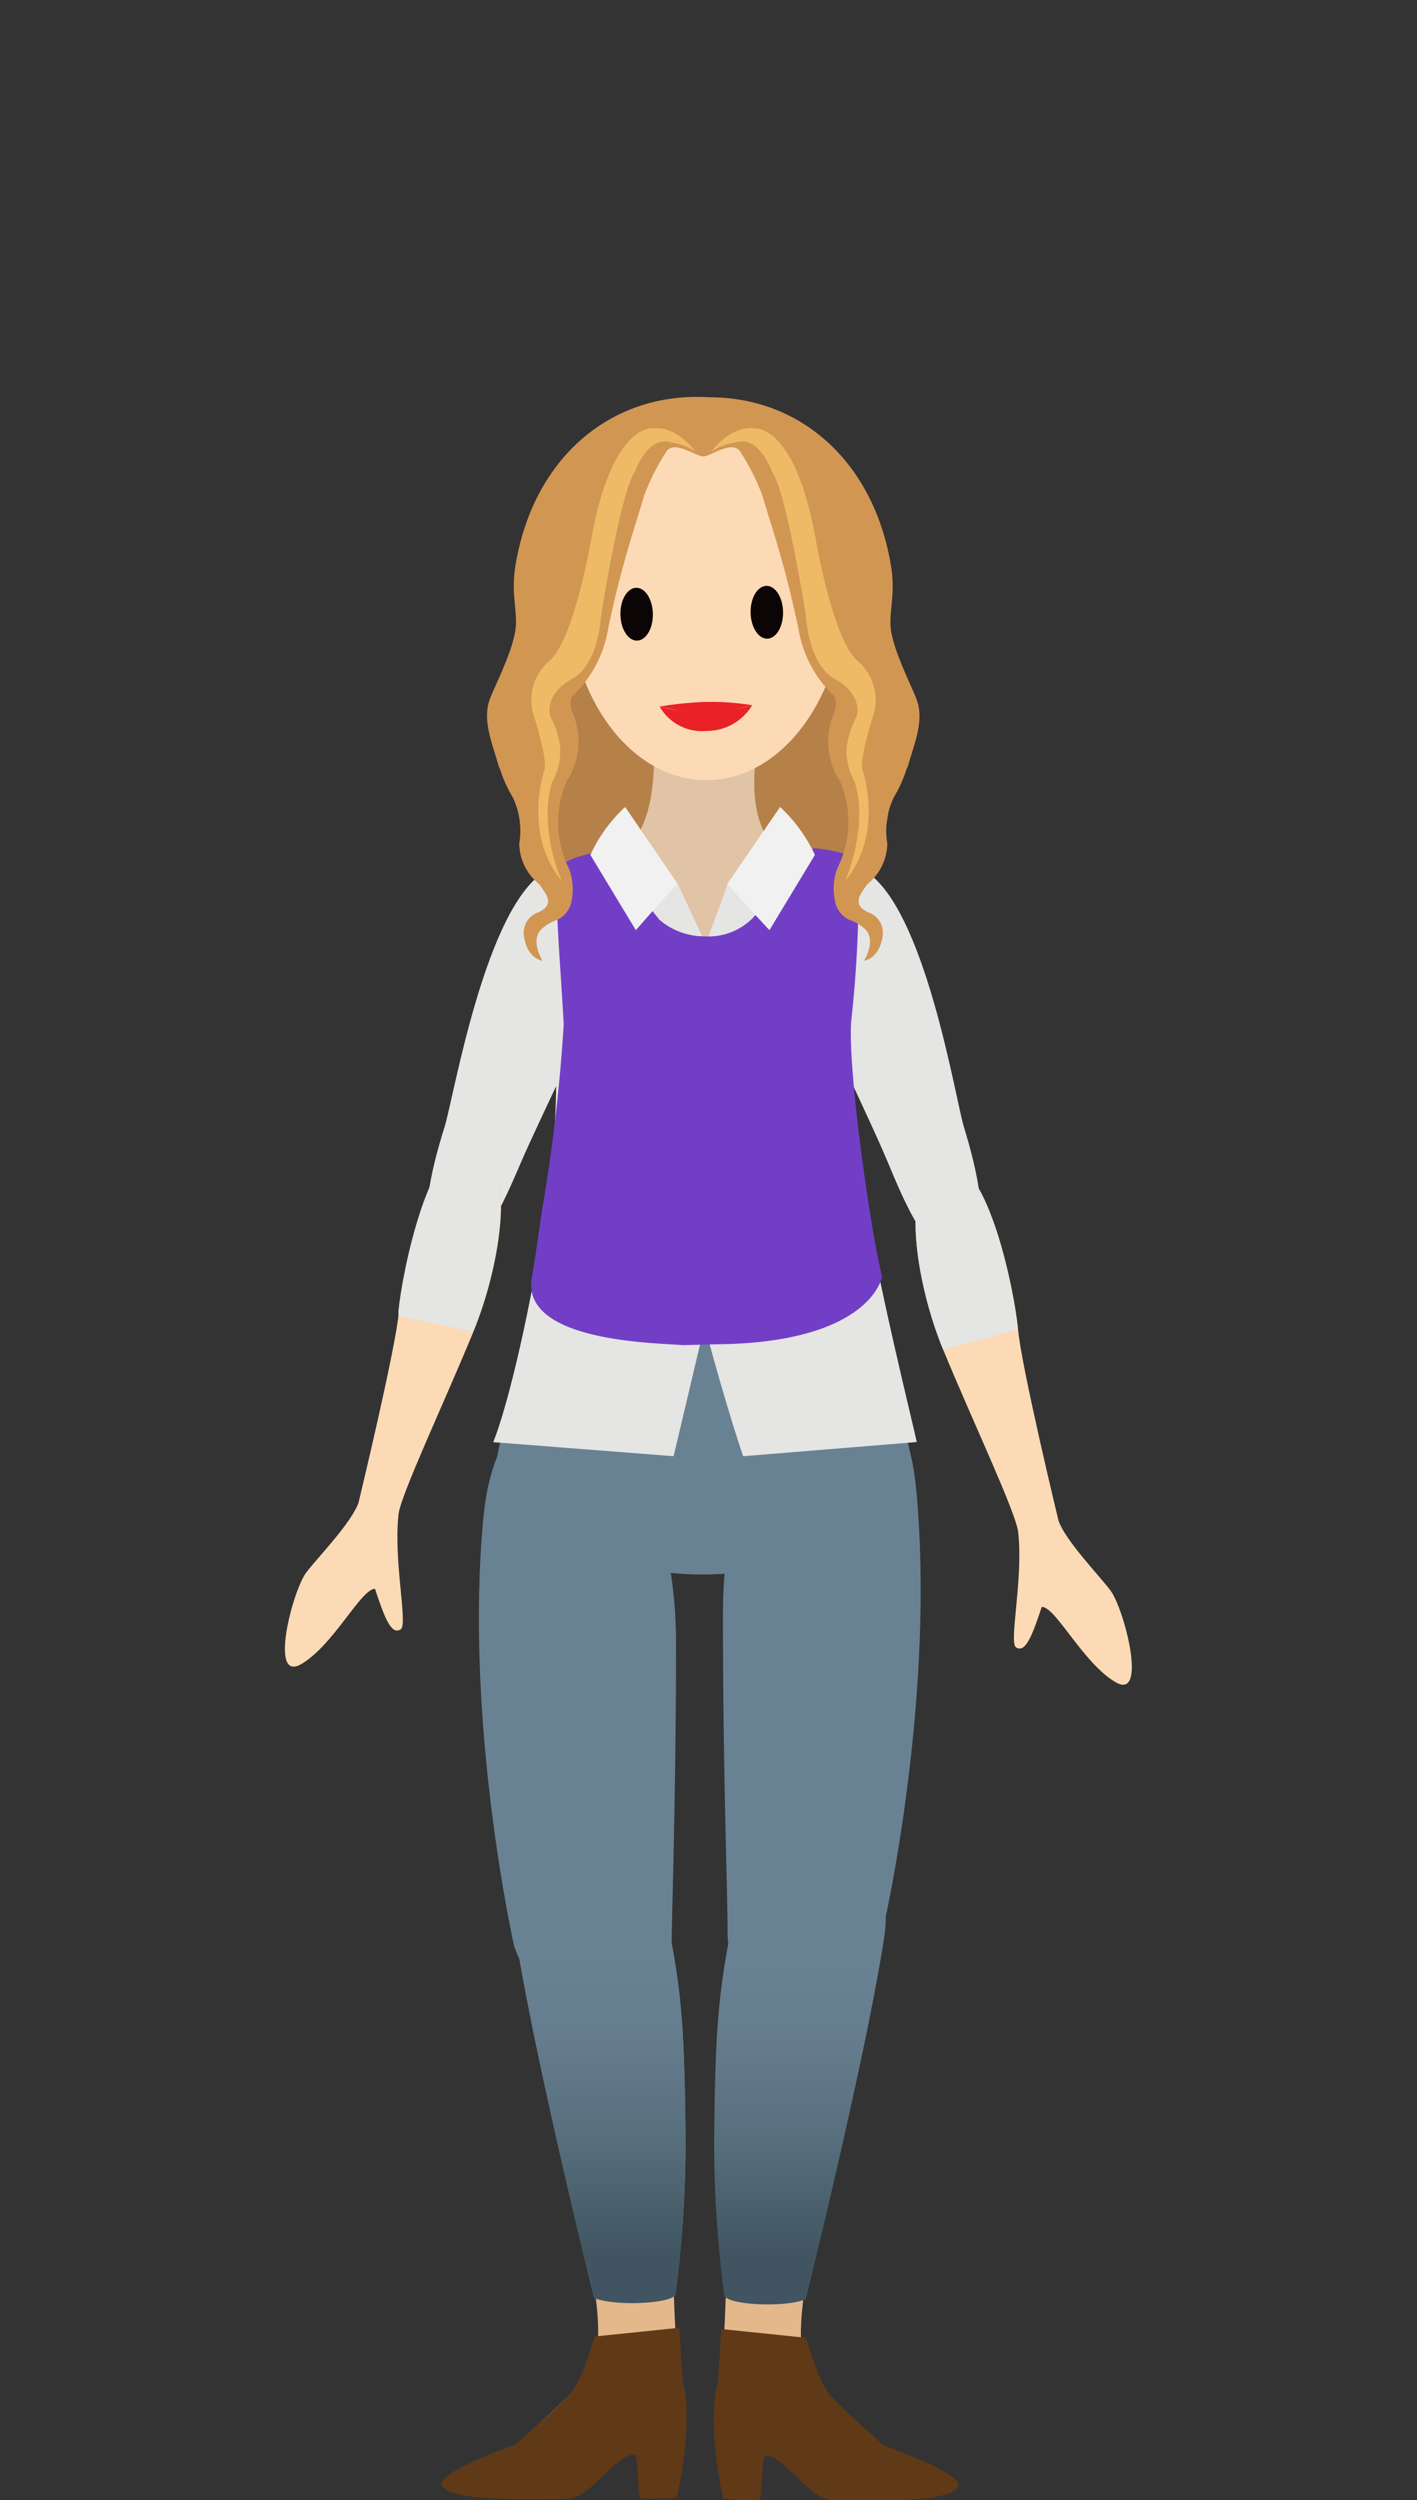 <svg xmlns="http://www.w3.org/2000/svg" xmlns:xlink="http://www.w3.org/1999/xlink" width="110" height="194" viewBox="0 0 110 194"><rect x="0" y="0" width="110" height="194" fill="#333333" stroke="none"/><defs><linearGradient id="linear-gradient" x1="-5552.87" y1="151.94" x2="-5552.87" y2="174.94" gradientTransform="matrix(-1, 0, 0, 1, -5490.77, 0)" gradientUnits="userSpaceOnUse"><stop offset="0" stop-color="#698293"/><stop offset="0.26" stop-color="#657d8e"/><stop offset="0.58" stop-color="#59707f"/><stop offset="0.92" stop-color="#455b67"/><stop offset="1" stop-color="#405561"/></linearGradient><linearGradient id="linear-gradient-2" x1="291.57" y1="151.83" x2="291.57" y2="174.83" gradientTransform="translate(-245)" xlink:href="#linear-gradient"/></defs><title>landian-06</title><g id="landians"><path d="M40.27,56.1l2.65,14.05s1,1.91,12.6,2.43c16.63.73,13.29-14.66,13.29-14.66S55.27,40.78,53.14,39.06C45.76,41,40.27,53.89,40.27,56.1Z" fill="#b68049"/><path d="M67,67.5c4.79,2.61,7.17,17.87,7.84,20,.87,2.84,2.4,8.5,0,9.59S70.72,94.52,69,90.38s-5.67-11.92-6.54-15C61.35,71.42,62.22,64.88,67,67.5Z" fill="#e5e5e4"/><path d="M42.49,67.52c-4.81,2.58-7.29,17.82-8,20-.89,2.83-2.45,8.48-.06,9.59s4.16-2.59,5.93-6.72,5.74-11.88,6.63-15C48.13,71.47,47.3,64.93,42.49,67.52Z" fill="#e5e5e4"/><path d="M68.73,148.86s3.91-17.39,2.39-33.32c-1.44-15-15-9.87-15,9.8,0,12.42.38,22.21.36,24.39C56.47,157.79,64.37,160,68.73,148.86Z" fill="#698293"/><path d="M62.86,175.6s-1.67,7,.19,9S72,193,72,193l-16.29-3.67s.66-9.15.66-12.85S62.86,175.6,62.86,175.6Z" fill="#e4b88b"/><path d="M62.55,178.42s4.72-19,6.11-28.23c1.24-8.23-10.45-7.84-11.48-2.7-1.3,6.54-1.65,8.58-1.74,18.52a90.07,90.07,0,0,0,.78,12.07C56.28,178.85,60.84,179.11,62.55,178.42Z" fill="url(#linear-gradient)"/><path d="M55.74,184.83l.25-4.1,6.59.68s.94,3.51,2,4.62c2,2,4.06,3.74,4.06,3.74s5.6,2,5.76,3c0,1.23-4.36,1.35-9.7,1.24-1.91,0-3.64-3.37-5.29-3.45-.3,0-.2,3.38-.48,3.41a14.84,14.84,0,0,1-2.79-.09S54.8,188.17,55.74,184.83Z" fill="#603917"/><path d="M39.92,151.06S36,133.67,37.53,117.73c1.43-15,14.95-9.13,14.95,9.8,0,12.42-.37,22.22-.36,24.4C52.18,160,44.28,162.17,39.92,151.06Z" fill="#698293"/><path d="M45.75,175.49s1.67,7-.2,9-8.9,8.39-8.9,8.39l16.29-3.67s-.66-9.15-.66-12.86S45.75,175.49,45.75,175.49Z" fill="#e4b88b"/><path d="M53,184.73l-.26-4.1-6.58.68s-.95,3.51-2.06,4.62c-2,2-4.06,3.74-4.06,3.74s-5.59,2-5.76,3c0,1.23,4.37,1.34,9.7,1.23,1.91,0,3.65-3.36,5.29-3.44.3,0,.2,3.37.48,3.4a14.44,14.44,0,0,0,2.8-.08S53.9,188.07,53,184.73Z" fill="#603917"/><path d="M46.12,178.32s-4.72-19-6.11-28.24c-1.25-8.23,10.44-7.83,11.47-2.69,1.31,6.53,1.65,8.58,1.74,18.52A90.39,90.39,0,0,1,52.44,178C52.38,178.74,47.83,179,46.12,178.32Z" fill="#698293"/><path d="M46.12,178.32s-4.72-19-6.11-28.24c-1.25-8.23,10.44-7.83,11.47-2.69,1.31,6.53,1.65,8.58,1.74,18.52A90.39,90.39,0,0,1,52.44,178C52.38,178.74,47.83,179,46.12,178.32Z" fill="url(#linear-gradient-2)"/><path d="M50.75,58.33s.37,6.15-2.58,7.75c-.65.36,3.13,26.82,6.58,27.05,2.45.16,4.74-21.44,6.22-26.71,0,0-3-1.3-2.32-7.37C58.93,56.44,50.75,58.33,50.75,58.33Z" fill="#e1c3a5"/><path d="M41.39,101.61A141.38,141.38,0,0,0,38,116.18c-.17.84,7.12,5.27,14.36,5.9a24.41,24.41,0,0,0,4.36,0c7.29-.32,14.51-5.41,14.37-6.42a50.69,50.69,0,0,0-3.84-13.91Z" fill="#698293"/><path d="M54.79,73.25l1.7-4.66,4.4-2.84s5,.77,5.23,1.64c.21,2.62,1.5,7.17,0,12-.52,1.68-.1,7.72,1.16,14.68,1.29,7.15,3.2,14.79,3.89,17.83L57.69,113s-1.17-3.34-3-10.13L52.29,113l-14-1.09c1.2-3,2.93-10.48,4.11-18.21,1-6.59.91-12.76.42-14.34-1.5-4.83-.22-8.87,0-11.49.22-.87,5.48-2.32,5.48-2.32l4.3,3Z" fill="#e5e5e4"/><path d="M58.47,71.2l4.7-5.39s3.24.29,3.46,1.16a92.9,92.9,0,0,1-.55,12.26c-.28,3.56,1.37,15.53,2.39,19.84,0,0-.77,4.79-11.71,5.22l-3.77.09c-2.05-.18-12.54-.24-11.71-5.22.34-2,.51-3.32.85-5.56a132.4,132.4,0,0,0,1.63-14.11c-.26-4.79-.7-9.4-.48-12,.22-.88,3.56-1.5,3.56-1.5l4.36,5.39a5.37,5.37,0,0,0,3.55,1.28A4.81,4.81,0,0,0,58.47,71.2Z" fill="#733ec6"/><path d="M52.61,68.59,51.36,69.9l-2,2.28-3.53-5.84a11.75,11.75,0,0,1,2.7-3.72Z" fill="#f1f1f1"/><path d="M56.46,68.59l1.6,1.79,1.67,1.8,3.53-5.84a12,12,0,0,0-2.7-3.72Z" fill="#f1f1f1"/><path d="M82.17,118s-2.9-12-3.14-14.85S76.54,89,73,90.25c-3.13,1.1-2,9.09.22,14.49s5.65,12.62,5.82,14.15c.41,3.63-.74,8.56-.17,8.94.73.48,1.26-.9,2-3.14,1.09,0,3.2,4.36,5.72,5.84s.71-5.63-.39-7.12C85.31,122.23,82.72,119.57,82.17,118Z" fill="#fcdab5"/><path d="M79,103.16c-.25-2.85-2.49-14.14-6-12.91-3.13,1.1-2,9.09.22,14.49" fill="#e5e5e4"/><path d="M27.83,116.61s2.9-12,3.14-14.85,2.49-14.14,6-12.9c3.13,1.09,2,9.08-.22,14.48S31.11,116,30.94,117.49c-.41,3.63.74,8.56.17,8.94-.73.49-1.26-.9-2-3.14-1.09,0-3.2,4.36-5.72,5.84s-.71-5.63.39-7.12C24.69,120.83,27.28,118.17,27.83,116.61Z" fill="#fcdab5"/><path d="M30.93,102.12c0-.13,0-.25,0-.36.25-2.85,2.49-14.14,6-12.9,3.13,1.09,2,9.08-.22,14.48" fill="#e5e5e4"/></g><g id="face"><ellipse cx="54.83" cy="45.8" rx="10.74" ry="14.74" fill="#fcdab5"/><ellipse cx="49.42" cy="47.66" rx="1.26" ry="2.05" transform="translate(-0.7 0.74) rotate(-0.85)" fill="#0c0506"/><ellipse cx="59.53" cy="47.51" rx="1.26" ry="2.05" transform="translate(-0.7 0.89) rotate(-0.85)" fill="#0c0506"/><path d="M58.39,54.72l-3.51.87-3.67-.76a26.35,26.35,0,0,1,3.56-.36A20.26,20.26,0,0,1,58.39,54.72Z" fill="#ea2127"/><path d="M51.21,54.83a13.58,13.58,0,0,0,7.18-.11,4.11,4.11,0,0,1-3.54,2A3.78,3.78,0,0,1,51.21,54.83Z" fill="#ea2127"/></g><g id="hair"><path d="M41.6,70.87s.7-.22.89-.67-.12-.87-.64-1.6a4.08,4.08,0,0,1-1.54-3.14,6,6,0,0,0-.51-3.6A9.9,9.9,0,0,1,38.45,58L44,54.49a5.58,5.58,0,0,1,0,6.11,8,8,0,0,0,.16,6.78A4.56,4.56,0,0,1,44.35,70a2,2,0,0,1-1.09,1.38,3.29,3.29,0,0,0-1.28.77c-.47.54-.45,1.35.13,2.4,0,0-1.12-.12-1.41-1.76A1.69,1.69,0,0,1,41.6,70.87Z" fill="#d29653"/><path d="M54.68,35.38c-.37.28-2.37-1.42-3-.26a17.1,17.1,0,0,0-1.67,3.33c-1,3.34-1.71,5.26-2.78,10.22A9.33,9.33,0,0,1,44.46,54c-.65.67.86,2.83.21,4.19-.39.84-2.16,2.82-3.84,3.06-1.14.17-2.12-1.79-2.12-1.79C38.3,57.89,37.42,56,38,54.32c.36-1,1.71-3.56,2-5.35.23-1.42-.35-2.79,0-5,1.4-8.75,7.89-13.92,15.72-13.08C55.71,30.89,56.24,34.19,54.68,35.38Z" fill="#d29653"/><path d="M54,35.05s-1.43-2-3.27-1.81c0,0-3.2-.52-4.83,8.59,0,0-1.32,7.78-3.25,9.45a4,4,0,0,0-1.15,4.45s1,3.16.77,4c0,0-1.73,4.92,1.34,8.64,0,0-1.86-4.1-.74-7.7a4.78,4.78,0,0,0,.59-2.9,7.12,7.12,0,0,0-.72-2.14s-.63-1.56,1.58-2.91c0,0,2-.67,2.35-5,0,0,1.48-9.43,2.61-11.12.08-.13,1-2.82,2.82-2.27A4.65,4.65,0,0,1,54,35.05Z" fill="#eeba66"/><path d="M67.59,70.87s-.7-.22-.89-.67.12-.87.64-1.6a4.11,4.11,0,0,0,1.54-3.14,6,6,0,0,1,.51-3.6A9.9,9.9,0,0,0,70.74,58L65.2,54.49a5.58,5.58,0,0,0,0,6.11A8,8,0,0,1,65,67.38,4.56,4.56,0,0,0,64.84,70a2,2,0,0,0,1.09,1.38,3.29,3.29,0,0,1,1.28.77c.47.54.45,1.35-.13,2.4,0,0,1.12-.12,1.41-1.76A1.69,1.69,0,0,0,67.59,70.87Z" fill="#d29653"/><path d="M54.51,35.38c.37.28,2.37-1.42,3-.26a17.1,17.1,0,0,1,1.67,3.33c1,3.34,1.71,5.26,2.78,10.22A9.33,9.33,0,0,0,64.73,54c.65.67-.86,2.83-.22,4.19.4.84,2.17,2.82,3.85,3.06,1.14.17,2.12-1.79,2.12-1.79.41-1.54,1.29-3.45.7-5.11-.35-1-1.7-3.56-2-5.35-.23-1.42.35-2.79,0-5-1.4-8.75-7.89-13.92-15.72-13.08C53.48,30.89,53,34.19,54.51,35.38Z" fill="#d29653"/><path d="M55.21,35.05s1.44-2,3.28-1.81c0,0,3.2-.52,4.83,8.59,0,0,1.32,7.78,3.25,9.45a4,4,0,0,1,1.15,4.45s-1,3.16-.77,4c0,0,1.73,4.92-1.35,8.64,0,0,1.86-4.1.75-7.7a4.83,4.83,0,0,1-.6-2.9,7.44,7.44,0,0,1,.73-2.14s.63-1.56-1.58-2.91c0,0-2-.67-2.35-5,0,0-1.48-9.43-2.61-11.12-.09-.13-1-2.82-2.82-2.27A4.72,4.72,0,0,0,55.21,35.05Z" fill="#eeba66"/></g></svg>